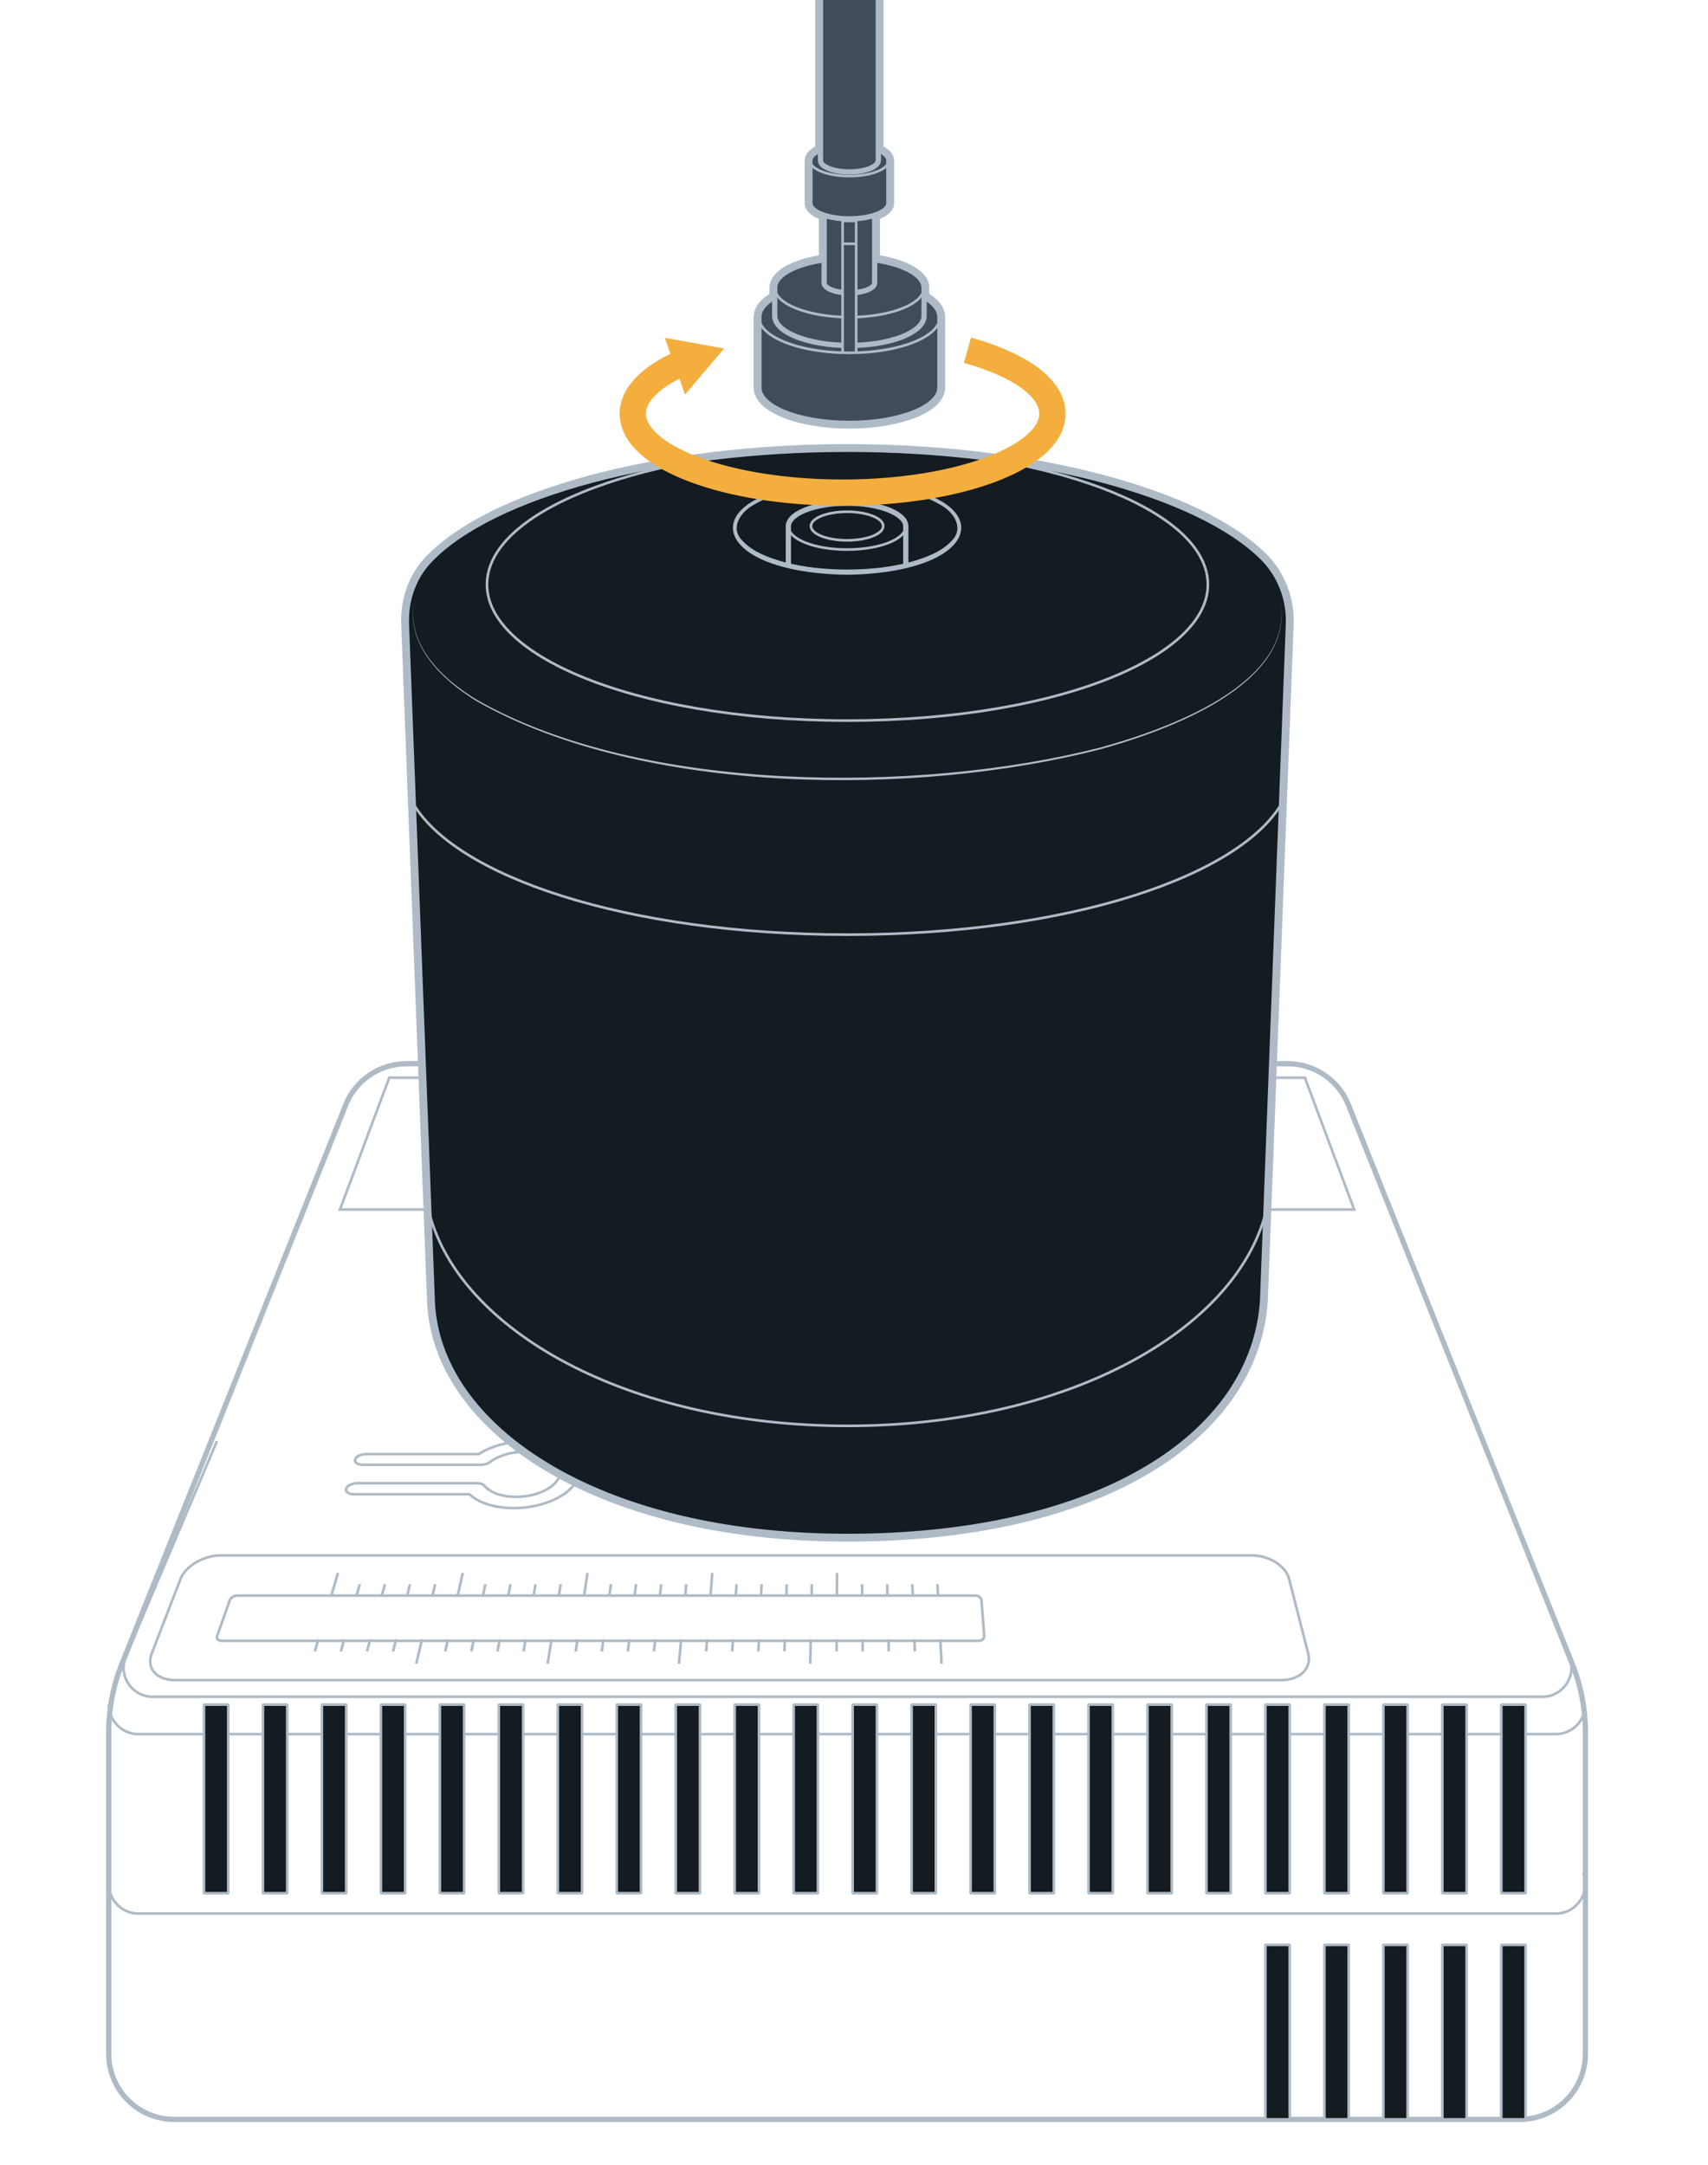 <?xml version="1.0" encoding="UTF-8"?><svg id="uuid-25eeb925-fab1-4996-a5e5-05cfe3774a53" xmlns="http://www.w3.org/2000/svg" width="325" height="411.94" xmlns:xlink="http://www.w3.org/1999/xlink" viewBox="0 0 325 411.94"><defs><clipPath id="uuid-8a747c82-a3b7-40eb-a693-236f7961cfcd"><polygon points="670 246.795 351.696 246.795 357.558 28.702 668.548 23.505 670 246.795" style="fill:none;"/></clipPath></defs><path d="m175.827,56.481v-1.826c-.08-2.412-3.985-4.444-9.394-5.214v-8.395l-.023-.08c1.688-.551,2.756-1.39,2.722-2.331v-8.142c-.023-.758-.781-1.458-2.01-1.975v-61.231h-11.001V28.518c-1.229.517-1.987,1.217-2.01,1.975v8.142c-.035.942,1.034,1.78,2.722,2.331l-.023.08v8.395c-5.409.769-9.313,2.802-9.394,5.214v1.826c-1.86,1.068-2.974,2.366-3.009,3.767v13.425c-.126,3.79,7.579,6.89,17.214,6.89s17.34-3.101,17.226-6.89v-13.425c-.046-1.401-1.16-2.699-3.02-3.767Z" style="fill:none; stroke:#aebbc7; stroke-miterlimit:10; stroke-width:2px;"/><path d="m175.827,56.481v-1.826c-.08-2.412-3.985-4.444-9.394-5.214v-8.395l-.023-.08c1.688-.551,2.756-1.39,2.722-2.331v-8.142c-.023-.758-.781-1.458-2.01-1.975v-61.231h-11.001V28.518c-1.229.517-1.987,1.217-2.01,1.975v8.142c-.035.942,1.034,1.78,2.722,2.331l-.023.08v8.395c-5.409.769-9.313,2.802-9.394,5.214v1.826c-1.86,1.068-2.974,2.366-3.009,3.767v13.425c-.126,3.79,7.579,6.89,17.214,6.89s17.34-3.101,17.226-6.89v-13.425c-.046-1.401-1.16-2.699-3.02-3.767Z" style="fill:#404d59;"/><path d="m167.125-32.712V30.508c.039,1.21-2.424,2.204-5.503,2.204s-5.542-.994-5.503-2.204v-63.221" style="fill:none; stroke:#aebbc7; stroke-miterlimit:10;"/><path d="m156.814,41.049v12.748c-.034,1.058,2.118,1.926,4.808,1.926s4.842-.868,4.808-1.926v-12.748" style="fill:none; stroke:#aebbc7; stroke-miterlimit:10;"/><path d="m169.135,30.498c.053,1.653-3.31,3.009-7.513,3.009s-7.566-1.357-7.513-3.009" style="fill:none; stroke:#aebbc7; stroke-miterlimit:10; stroke-width:.5px;"/><path d="m166.429,49.441c5.414.769,9.322,2.801,9.403,5.214v5.383c.1,3.126-6.258,5.696-14.211,5.696-7.946,0-14.311-2.57-14.205-5.696v-5.383c.081-2.413,3.989-4.445,9.397-5.214" style="fill:none; stroke:#aebbc7; stroke-miterlimit:10;"/><path d="m175.831,54.655c.101,3.125-6.26,5.692-14.208,5.692s-14.309-2.566-14.208-5.692" style="fill:none; stroke:#aebbc7; stroke-miterlimit:10; stroke-width:.5px;"/><path d="m175.832,56.481c1.857,1.069,2.97,2.363,3.014,3.764v13.423c.119,3.789-7.59,6.896-17.224,6.896s-17.343-3.107-17.218-6.896v-13.423c.044-1.401,1.15-2.695,3.014-3.764" style="fill:none; stroke:#aebbc7; stroke-miterlimit:10;"/><polyline points="160.332 67.141 160.332 42.037 162.913 42.037 162.913 67.141" style="fill:#404d59; stroke:#aebbc7; stroke-miterlimit:10; stroke-width:.5px;"/><path d="m167.123,28.516c1.225.519,1.982,1.219,2.013,1.982v8.134c.05,1.657-3.314,3.014-7.515,3.014s-7.565-1.357-7.509-3.014v-8.134c.025-.763.781-1.463,2.007-1.982" style="fill:none; stroke:#aebbc7; stroke-miterlimit:10;"/><line x1="160.332" y1="46.386" x2="162.913" y2="46.386" style="fill:none; stroke:#aebbc7; stroke-miterlimit:10; stroke-width:.5px;"/><path d="m178.843,60.242c.122,3.788-7.587,6.898-17.22,6.898s-17.343-3.11-17.22-6.898" style="fill:none; stroke:#aebbc7; stroke-miterlimit:10; stroke-width:.5px;"/><path d="m23.175,316.68l42.611-106.442c1.893-4.728,6.473-7.828,11.566-7.828h167.66c5.093,0,9.673,3.1,11.566,7.828l42.611,106.442c1.638,4.091,2.479,8.457,2.479,12.864v61.288c0,6.881-5.578,12.459-12.459,12.459H33.154c-6.881,0-12.459-5.578-12.459-12.459v-61.288c0-4.407.842-8.773,2.479-12.864Z" style="fill:none; stroke:#aebbc7; stroke-miterlimit:10;"/><path d="m202.819,267.18v-14.721c-1.708-11.414-20.295-20.001-41.637-20.001s-39.929,8.587-41.637,20.001v14.72" style="fill:none; stroke:#aebbc7; stroke-miterlimit:10;"/><path d="m161.182,229.727c14.478.102,30.131,2.669,41.633,12.137,15.143,13.624,2.38,27.771-12.665,33.273-20.848,7.879-52.964,7.269-70.695-7.449-5.91-5-8.897-13.078-4.688-20.146,8.924-14.078,30.94-17.805,46.414-17.815-14.42.339-29.886,3.17-41.216,12.61-8.542,7.355-8.469,17.354.064,24.705,17.351,14.36,49.376,14.891,69.792,7.25,14.407-5.21,27.151-18.728,12.577-31.956-11.331-9.441-26.796-12.269-41.217-12.608h0Z" style="fill:#aebbc7;"/><path d="m74.064,205.073l-9.375,25.088h58.642c10.248-4.511,23.524-7.218,37.851-7.218s27.602,2.707,37.851,7.218h58.642l-9.375-25.088H74.064Z" style="fill:none; stroke:#aebbc7; stroke-miterlimit:10; stroke-width:.5px;"/><path d="m161.182,241.809c7.116-.225,21.12,2.242,21.769,11.099-.227,6.97-9.437,10.021-15.176,11.035-8.572,1.23-18.354.531-25.331-5.1-6.829-6.121-1.028-12.704,5.829-15.032,4.137-1.523,8.554-2.072,12.909-2.002-6.411.26-13.228,1.523-18.251,5.718-6.31,5.695-.66,11.639,5.593,13.831,8.049,2.886,17.268,2.888,25.317.001,4.097-1.538,9.367-4.96,8.172-9.967-2.662-7.336-13.892-9.325-20.83-9.583h0Z" style="fill:#aebbc7;"/><path d="m172.352,261.935v-9.476c-.127-3.157-5.127-5.664-11.171-5.664s-11.044,2.507-11.171,5.664v9.914" style="fill:none; stroke:#aebbc7; stroke-miterlimit:10;"/><path d="m168.059,252.459c.049,1.98-3.03,3.605-6.877,3.605s-6.926-1.626-6.877-3.605c.048-1.952,3.127-3.514,6.877-3.514s6.829,1.562,6.877,3.514Z" style="fill:none; stroke:#aebbc7; stroke-miterlimit:10; stroke-width:.5px;"/><line x1="154.003" y1="242.456" x2="146.075" y2="233.946" style="fill:none; stroke:#aebbc7; stroke-miterlimit:10; stroke-width:.5px;"/><line x1="168.361" y1="242.456" x2="176.288" y2="233.946" style="fill:none; stroke:#aebbc7; stroke-miterlimit:10; stroke-width:.5px;"/><line x1="170.552" y1="262.518" x2="180.625" y2="273.331" style="fill:none; stroke:#aebbc7; stroke-miterlimit:10; stroke-width:.5px;"/><line x1="151.811" y1="262.518" x2="141.738" y2="273.331" style="fill:none; stroke:#aebbc7; stroke-miterlimit:10; stroke-width:.5px;"/><path d="m238.189,295.97H42.04c-3.291,0-6.731,2-7.697,4.501l-5.479,14.193c-1.067,2.765.918,5.04,4.449,5.04h210.515c3.532,0,5.813-2.275,5.105-5.04l-3.634-14.193c-.64-2.501-3.82-4.501-7.111-4.501Z" style="fill:none; stroke:#aebbc7; stroke-miterlimit:10; stroke-width:.5px;"/><path d="m185.528,303.62H45.19c-.641,0-1.3.397-1.474.887l-2.399,6.792c-.181.512.205.929.862.929h143.981c.657,0,1.158-.416,1.119-.929l-.522-6.792c-.038-.491-.588-.887-1.228-.887Z" style="fill:none; stroke:#aebbc7; stroke-miterlimit:10; stroke-width:.5px;"/><path d="m97.77,286.968c-3.603,0-6.695-.979-8.441-2.634h-21.967c-1.003,0-1.673-.472-1.495-1.052.177-.578,1.128-1.045,2.125-1.045h22.773c.627,0,1.167.188,1.427.497,1.104,1.312,3.353,2.101,6.007,2.101,4.192,0,7.952-1.973,8.375-4.364.417-2.355-2.566-4.244-6.643-4.244-2.581,0-5.098.75-6.743,2.014-.392.301-1.008.484-1.628.484h-22.515c-.985,0-1.645-.455-1.474-1.015.171-.558,1.102-1.008,2.081-1.008h21.43c2.412-1.558,5.791-2.465,9.248-2.465,5.989,0,10.405,2.765,9.831,6.234-.587,3.549-6.152,6.497-12.394,6.497Z" style="fill:none; stroke:#aebbc7; stroke-miterlimit:10; stroke-width:.5px;"/><line x1="63.044" y1="303.62" x2="64.321" y2="299.305" style="fill:none; stroke:#aebbc7; stroke-miterlimit:10; stroke-width:.5px;"/><line x1="67.855" y1="303.62" x2="68.466" y2="301.448" style="fill:none; stroke:#aebbc7; stroke-miterlimit:10; stroke-width:.5px;"/><line x1="72.665" y1="303.62" x2="73.244" y2="301.448" style="fill:none; stroke:#aebbc7; stroke-miterlimit:10; stroke-width:.5px;"/><line x1="77.475" y1="303.62" x2="78.023" y2="301.448" style="fill:none; stroke:#aebbc7; stroke-miterlimit:10; stroke-width:.5px;"/><line x1="82.285" y1="303.62" x2="82.802" y2="301.448" style="fill:none; stroke:#aebbc7; stroke-miterlimit:10; stroke-width:.5px;"/><line x1="87.095" y1="303.62" x2="88.059" y2="299.305" style="fill:none; stroke:#aebbc7; stroke-miterlimit:10; stroke-width:.5px;"/><line x1="91.905" y1="303.62" x2="92.359" y2="301.448" style="fill:none; stroke:#aebbc7; stroke-miterlimit:10; stroke-width:.5px;"/><line x1="96.716" y1="303.62" x2="97.138" y2="301.448" style="fill:none; stroke:#aebbc7; stroke-miterlimit:10; stroke-width:.5px;"/><line x1="101.526" y1="303.62" x2="101.916" y2="301.448" style="fill:none; stroke:#aebbc7; stroke-miterlimit:10; stroke-width:.5px;"/><line x1="106.336" y1="303.62" x2="106.695" y2="301.448" style="fill:none; stroke:#aebbc7; stroke-miterlimit:10; stroke-width:.5px;"/><line x1="111.146" y1="303.62" x2="111.797" y2="299.305" style="fill:none; stroke:#aebbc7; stroke-miterlimit:10; stroke-width:.5px;"/><line x1="115.956" y1="303.62" x2="116.252" y2="301.448" style="fill:none; stroke:#aebbc7; stroke-miterlimit:10; stroke-width:.5px;"/><line x1="120.766" y1="303.62" x2="121.031" y2="301.448" style="fill:none; stroke:#aebbc7; stroke-miterlimit:10; stroke-width:.5px;"/><line x1="125.577" y1="303.62" x2="125.81" y2="301.448" style="fill:none; stroke:#aebbc7; stroke-miterlimit:10; stroke-width:.5px;"/><line x1="130.387" y1="303.62" x2="130.589" y2="301.448" style="fill:none; stroke:#aebbc7; stroke-miterlimit:10; stroke-width:.5px;"/><line x1="135.197" y1="303.62" x2="135.535" y2="299.305" style="fill:none; stroke:#aebbc7; stroke-miterlimit:10; stroke-width:.5px;"/><line x1="140.007" y1="303.62" x2="140.146" y2="301.448" style="fill:none; stroke:#aebbc7; stroke-miterlimit:10; stroke-width:.5px;"/><line x1="144.817" y1="303.62" x2="144.925" y2="301.448" style="fill:none; stroke:#aebbc7; stroke-miterlimit:10; stroke-width:.5px;"/><line x1="149.628" y1="303.62" x2="149.703" y2="301.448" style="fill:none; stroke:#aebbc7; stroke-miterlimit:10; stroke-width:.5px;"/><line x1="154.438" y1="303.62" x2="154.482" y2="301.448" style="fill:none; stroke:#aebbc7; stroke-miterlimit:10; stroke-width:.5px;"/><line x1="159.248" y1="303.62" x2="159.273" y2="299.305" style="fill:none; stroke:#aebbc7; stroke-miterlimit:10; stroke-width:.5px;"/><line x1="164.058" y1="303.62" x2="164.039" y2="301.448" style="fill:none; stroke:#aebbc7; stroke-miterlimit:10; stroke-width:.5px;"/><line x1="168.868" y1="303.62" x2="168.818" y2="301.448" style="fill:none; stroke:#aebbc7; stroke-miterlimit:10; stroke-width:.5px;"/><line x1="173.679" y1="303.62" x2="173.597" y2="301.448" style="fill:none; stroke:#aebbc7; stroke-miterlimit:10; stroke-width:.5px;"/><line x1="178.489" y1="303.62" x2="178.375" y2="301.448" style="fill:none; stroke:#aebbc7; stroke-miterlimit:10; stroke-width:.5px;"/><line x1="178.922" y1="311.929" x2="179.165" y2="316.586" style="fill:none; stroke:#aebbc7; stroke-miterlimit:10; stroke-width:.5px;"/><line x1="173.992" y1="311.929" x2="174.079" y2="314.241" style="fill:none; stroke:#aebbc7; stroke-miterlimit:10; stroke-width:.5px;"/><line x1="169.061" y1="311.929" x2="169.115" y2="314.241" style="fill:none; stroke:#aebbc7; stroke-miterlimit:10; stroke-width:.5px;"/><line x1="164.13" y1="311.929" x2="164.15" y2="314.241" style="fill:none; stroke:#aebbc7; stroke-miterlimit:10; stroke-width:.5px;"/><line x1="159.2" y1="311.929" x2="159.186" y2="314.241" style="fill:none; stroke:#aebbc7; stroke-miterlimit:10; stroke-width:.5px;"/><line x1="154.269" y1="311.929" x2="154.174" y2="316.586" style="fill:none; stroke:#aebbc7; stroke-miterlimit:10; stroke-width:.5px;"/><line x1="149.338" y1="311.929" x2="149.258" y2="314.241" style="fill:none; stroke:#aebbc7; stroke-miterlimit:10; stroke-width:.5px;"/><line x1="144.408" y1="311.929" x2="144.293" y2="314.241" style="fill:none; stroke:#aebbc7; stroke-miterlimit:10; stroke-width:.5px;"/><line x1="139.477" y1="311.929" x2="139.329" y2="314.241" style="fill:none; stroke:#aebbc7; stroke-miterlimit:10; stroke-width:.5px;"/><line x1="134.546" y1="311.929" x2="134.365" y2="314.241" style="fill:none; stroke:#aebbc7; stroke-miterlimit:10; stroke-width:.5px;"/><line x1="129.615" y1="311.929" x2="129.183" y2="316.586" style="fill:none; stroke:#aebbc7; stroke-miterlimit:10; stroke-width:.5px;"/><line x1="124.685" y1="311.929" x2="124.436" y2="314.241" style="fill:none; stroke:#aebbc7; stroke-miterlimit:10; stroke-width:.5px;"/><line x1="119.754" y1="311.929" x2="119.472" y2="314.241" style="fill:none; stroke:#aebbc7; stroke-miterlimit:10; stroke-width:.5px;"/><line x1="114.823" y1="311.929" x2="114.508" y2="314.241" style="fill:none; stroke:#aebbc7; stroke-miterlimit:10; stroke-width:.5px;"/><line x1="109.893" y1="311.929" x2="109.544" y2="314.241" style="fill:none; stroke:#aebbc7; stroke-miterlimit:10; stroke-width:.5px;"/><line x1="104.962" y1="311.929" x2="104.192" y2="316.586" style="fill:none; stroke:#aebbc7; stroke-miterlimit:10; stroke-width:.5px;"/><line x1="100.031" y1="311.929" x2="99.615" y2="314.241" style="fill:none; stroke:#aebbc7; stroke-miterlimit:10; stroke-width:.5px;"/><line x1="95.101" y1="311.929" x2="94.651" y2="314.241" style="fill:none; stroke:#aebbc7; stroke-miterlimit:10; stroke-width:.5px;"/><line x1="90.17" y1="311.929" x2="89.687" y2="314.241" style="fill:none; stroke:#aebbc7; stroke-miterlimit:10; stroke-width:.5px;"/><line x1="85.239" y1="311.929" x2="84.723" y2="314.241" style="fill:none; stroke:#aebbc7; stroke-miterlimit:10; stroke-width:.5px;"/><line x1="80.309" y1="311.929" x2="79.201" y2="316.586" style="fill:none; stroke:#aebbc7; stroke-miterlimit:10; stroke-width:.5px;"/><line x1="75.378" y1="311.929" x2="74.794" y2="314.241" style="fill:none; stroke:#aebbc7; stroke-miterlimit:10; stroke-width:.5px;"/><line x1="70.447" y1="311.929" x2="69.83" y2="314.241" style="fill:none; stroke:#aebbc7; stroke-miterlimit:10; stroke-width:.5px;"/><line x1="65.517" y1="311.929" x2="64.866" y2="314.241" style="fill:none; stroke:#aebbc7; stroke-miterlimit:10; stroke-width:.5px;"/><line x1="60.586" y1="311.929" x2="59.902" y2="314.241" style="fill:none; stroke:#aebbc7; stroke-miterlimit:10; stroke-width:.5px;"/><path d="m172.352,252.459c.13,3.23-4.87,5.904-11.171,5.904s-11.3-2.674-11.171-5.904" style="fill:none; stroke:#aebbc7; stroke-miterlimit:10; stroke-width:.5px;"/><path d="m202.819,252.459c1.861,12.434-16.711,23.36-41.637,23.36s-43.498-10.926-41.637-23.36" style="fill:none; stroke:#aebbc7; stroke-miterlimit:10; stroke-width:.5px;"/><path d="m288.47,289.905l10.154,25.365c1.458,3.641-1.224,7.603-5.146,7.603H29.06c-3.968,0-6.651-4.048-5.105-7.703l17.318-40.933" style="fill:none; stroke:#aebbc7; stroke-miterlimit:10; stroke-width:.5px;"/><path d="m301.257,356.373c1.486,3.713-1.248,7.754-5.248,7.754H26.355c-3.244,0-5.645-2.652-5.659-5.624" style="fill:none; stroke:#aebbc7; stroke-miterlimit:10; stroke-width:.5px;"/><path d="m301.564,325.401c-.494,2.525-2.703,4.579-5.555,4.579H26.355c-3.244,0-5.645-2.652-5.659-5.624" style="fill:none; stroke:#aebbc7; stroke-miterlimit:10; stroke-width:.5px;"/><rect x="38.809" y="324.356" width="4.625" height="35.894" rx=".072" ry=".072" style="fill:#141b21; stroke:#aebbc7; stroke-miterlimit:10; stroke-width:.5px;"/><rect x="50.03" y="324.356" width="4.625" height="35.894" rx=".072" ry=".072" style="fill:#141b21; stroke:#aebbc7; stroke-miterlimit:10; stroke-width:.5px;"/><rect x="61.251" y="324.356" width="4.625" height="35.894" rx=".072" ry=".072" style="fill:#141b21; stroke:#aebbc7; stroke-miterlimit:10; stroke-width:.5px;"/><rect x="72.472" y="324.356" width="4.625" height="35.894" rx=".072" ry=".072" style="fill:#141b21; stroke:#aebbc7; stroke-miterlimit:10; stroke-width:.5px;"/><rect x="83.693" y="324.356" width="4.625" height="35.894" rx=".072" ry=".072" style="fill:#141b21; stroke:#aebbc7; stroke-miterlimit:10; stroke-width:.5px;"/><rect x="94.913" y="324.356" width="4.625" height="35.894" rx=".072" ry=".072" style="fill:#141b21; stroke:#aebbc7; stroke-miterlimit:10; stroke-width:.5px;"/><rect x="106.134" y="324.356" width="4.625" height="35.894" rx=".072" ry=".072" style="fill:#141b21; stroke:#aebbc7; stroke-miterlimit:10; stroke-width:.5px;"/><rect x="117.355" y="324.356" width="4.625" height="35.894" rx=".072" ry=".072" style="fill:#141b21; stroke:#aebbc7; stroke-miterlimit:10; stroke-width:.5px;"/><rect x="128.576" y="324.356" width="4.625" height="35.894" rx=".072" ry=".072" style="fill:#141b21; stroke:#aebbc7; stroke-miterlimit:10; stroke-width:.5px;"/><rect x="139.797" y="324.356" width="4.625" height="35.894" rx=".072" ry=".072" style="fill:#141b21; stroke:#aebbc7; stroke-miterlimit:10; stroke-width:.5px;"/><rect x="151.018" y="324.356" width="4.625" height="35.894" rx=".072" ry=".072" style="fill:#141b21; stroke:#aebbc7; stroke-miterlimit:10; stroke-width:.5px;"/><rect x="162.239" y="324.356" width="4.625" height="35.894" rx=".072" ry=".072" style="fill:#141b21; stroke:#aebbc7; stroke-miterlimit:10; stroke-width:.5px;"/><rect x="173.459" y="324.356" width="4.625" height="35.894" rx=".072" ry=".072" style="fill:#141b21; stroke:#aebbc7; stroke-miterlimit:10; stroke-width:.5px;"/><rect x="184.68" y="324.356" width="4.625" height="35.894" rx=".072" ry=".072" style="fill:#141b21; stroke:#aebbc7; stroke-miterlimit:10; stroke-width:.5px;"/><rect x="195.901" y="324.356" width="4.625" height="35.894" rx=".072" ry=".072" style="fill:#141b21; stroke:#aebbc7; stroke-miterlimit:10; stroke-width:.5px;"/><rect x="207.122" y="324.356" width="4.625" height="35.894" rx=".072" ry=".072" style="fill:#141b21; stroke:#aebbc7; stroke-miterlimit:10; stroke-width:.5px;"/><rect x="218.343" y="324.356" width="4.625" height="35.894" rx=".072" ry=".072" style="fill:#141b21; stroke:#aebbc7; stroke-miterlimit:10; stroke-width:.5px;"/><rect x="229.564" y="324.356" width="4.625" height="35.894" rx=".072" ry=".072" style="fill:#141b21; stroke:#aebbc7; stroke-miterlimit:10; stroke-width:.5px;"/><rect x="240.785" y="324.356" width="4.625" height="35.894" rx=".072" ry=".072" style="fill:#141b21; stroke:#aebbc7; stroke-miterlimit:10; stroke-width:.5px;"/><rect x="252.006" y="324.356" width="4.625" height="35.894" rx=".072" ry=".072" style="fill:#141b21; stroke:#aebbc7; stroke-miterlimit:10; stroke-width:.5px;"/><rect x="263.226" y="324.356" width="4.625" height="35.894" rx=".072" ry=".072" style="fill:#141b21; stroke:#aebbc7; stroke-miterlimit:10; stroke-width:.5px;"/><rect x="274.447" y="324.356" width="4.625" height="35.894" rx=".072" ry=".072" style="fill:#141b21; stroke:#aebbc7; stroke-miterlimit:10; stroke-width:.5px;"/><rect x="285.668" y="324.356" width="4.625" height="35.894" rx=".072" ry=".072" style="fill:#141b21; stroke:#aebbc7; stroke-miterlimit:10; stroke-width:.5px;"/><rect x="240.785" y="370.078" width="4.625" height="33.212" rx=".069" ry=".069" style="fill:#141b21; stroke:#aebbc7; stroke-miterlimit:10; stroke-width:.5px;"/><rect x="252.006" y="370.078" width="4.625" height="33.212" rx=".069" ry=".069" style="fill:#141b21; stroke:#aebbc7; stroke-miterlimit:10; stroke-width:.5px;"/><rect x="263.226" y="370.078" width="4.625" height="33.212" rx=".069" ry=".069" style="fill:#141b21; stroke:#aebbc7; stroke-miterlimit:10; stroke-width:.5px;"/><rect x="274.447" y="370.078" width="4.625" height="33.212" rx=".069" ry=".069" style="fill:#141b21; stroke:#aebbc7; stroke-miterlimit:10; stroke-width:.5px;"/><rect x="285.668" y="370.078" width="4.625" height="33.212" rx=".069" ry=".069" style="fill:#141b21; stroke:#aebbc7; stroke-miterlimit:10; stroke-width:.5px;"/><path d="m161.249,85.251c35.093,0,66.713,8.381,79.114,20.626,3.426,3.383,5.231,8.072,5.048,12.883l-4.919,128.825c-1.769,25.759-31.204,45.019-79.243,45.019s-78.335-21.042-79.243-45.019l-4.92-128.852c-.172-4.514,1.349-8.99,4.464-12.261,11.967-12.568,44.04-21.221,79.698-21.221" style="fill:#141b21; stroke:#aebbc7; stroke-miterlimit:10; stroke-width:1.5px;"/><path d="m161.182,91.928c29.068-.063,28.853,16.974,0,17.448-28.862-.473-29.062-17.517 0-17.448-6.037.251-12.368,1.041-17.678,4.081-2.528,1.361-4.707,4.404-2.23,6.887,2.038,2.2,5.019,3.22,7.863,4.049,3.913,1.034,7.988,1.421,12.044,1.433,4.056-.01,8.132-.398,12.045-1.432,2.846-.828,5.824-1.851,7.865-4.048,2.47-2.484.308-5.527-2.231-6.89-5.31-3.04-11.641-3.829-17.678-4.08h0Z" style="fill:#aebbc7;"/><path d="m172.352,107.305v-7.24c-.127-2.412-5.127-4.328-11.171-4.328s-11.044,1.915-11.171,4.328v7.575" style="fill:none; stroke:#aebbc7; stroke-miterlimit:10;"/><path d="m168.059,100.065c.049,1.513-3.03,2.755-6.877,2.755s-6.926-1.242-6.877-2.755c.048-1.491,3.127-2.685,6.877-2.685s6.829,1.194,6.877,2.685Z" style="fill:none; stroke:#aebbc7; stroke-miterlimit:10; stroke-width:.5px;"/><path d="m172.352,100.065c.13,2.468-4.87,4.511-11.171,4.511s-11.3-2.043-11.171-4.511" style="fill:none; stroke:#aebbc7; stroke-miterlimit:10; stroke-width:.5px;"/><path d="m240.902,230.47v.013c-5.627,22.675-37.885,40.841-79.651,40.841-41.801,0-74.07-18.192-79.663-40.894v-.013" style="fill:none; stroke:#aebbc7; stroke-miterlimit:10; stroke-width:.5px;"/><path d="m92.943,108.877c3.199-13.544,33.664-23.626,68.306-23.626" style="fill:none; stroke:#aebbc7; stroke-miterlimit:10; stroke-width:.5px;"/><path d="m229.555,108.877c3.53,14.944-26.897,28.241-68.306,28.241s-71.836-13.297-68.306-28.241" style="fill:none; stroke:#aebbc7; stroke-miterlimit:10; stroke-width:.5px;"/><path d="m161.249,85.251c34.642,0,65.107,10.082,68.306,23.626" style="fill:none; stroke:#aebbc7; stroke-miterlimit:10; stroke-width:.5px;"/><path d="m78.372,152.469c7.855,14.24,40.767,25.379,82.879,25.379s75.023-11.151,82.879-25.379" style="fill:none; stroke:#aebbc7; stroke-miterlimit:10; stroke-width:.5px;"/><path d="m243.633,114.11c3.108,16.29-21.995,25.085-34.294,28.48-34.722,8.974-86.853,8.909-118.563-9.126-6.596-4.009-13.865-10.89-11.871-19.354-1.897,8.453,5.391,15.215,12,19.145,31.255,17.754,84.04,17.752,118.348,9.016,12.251-3.348,37.352-12.015,34.38-28.16h0Z" style="fill:#aebbc7;"/><path d="m184.094,66.641c9.807,2.738,16.163,7.127,16.163,12.076,0,8.298-17.875,15.025-39.925,15.025s-39.925-6.727-39.925-15.025c0-3.719,3.591-7.123,9.539-9.747" style="fill:none; stroke:#f4ae3d; stroke-miterlimit:10; stroke-width:5px;"/><polygon points="130.357 75.07 137.768 66.32 126.484 64.276 130.357 75.07" style="fill:#f4ae3d;"/><g style="clip-path:url(#uuid-8a747c82-a3b7-40eb-a693-236f7961cfcd);"><ellipse cx="325.857" cy="276.55" rx="141.664" ry="187.792" transform="translate(-99.328 233.188) rotate(-34.498)" style="fill:none; stroke:#687581; stroke-miterlimit:10; stroke-width:.5px;"/><path d="m185.49,373.013c-68.94-100.317-63.48-223.799,12.196-275.805,75.676-52.006,192.91-12.842,261.85,87.475,68.94,100.317,63.48,223.799-12.196,275.805-75.676,52.006-192.91,12.842-261.85-87.475" style="fill:none; stroke:#687581; stroke-miterlimit:10; stroke-width:.5px;"/><ellipse cx="330.362" cy="273.454" rx="192.185" ry="254.764" transform="translate(-96.782 235.195) rotate(-34.498)" style="fill:none; stroke:#687581; stroke-miterlimit:10; stroke-width:.5px;"/><path d="m51.943,464.79C-8.244,377.262-45.761,272.485-45.81,165.682-46.736,59.869-3.792-50.945,86.095-111.639c137.426-95.089,323.685-44.116,443.367,56.82,142.044,117.855,232.157,311.213,197.249,496.443-32.934,172.164-181.148,274.049-353.721,242.973-132.034-23.389-246.184-110.775-321.047-219.807,74.969,108.877,189.206,195.967,321.139,219.277,172.176,30.904,320.072-70.704,352.851-242.598,34.758-184.95-55.388-377.81-197.05-495.584-119.355-100.765-305.252-151.809-442.413-56.977C-3.288-50.531-46.168,60.041-45.323,165.683c-.116,106.727,37.243,211.535,97.266,299.106h0Z" style="fill:#687581;"/><ellipse cx="331.877" cy="272.413" rx="424.135" ry="544.659" transform="translate(-95.927 235.87) rotate(-34.498)" style="fill:none; stroke:#687581; stroke-miterlimit:10; stroke-width:.5px;"/><ellipse cx="364.338" cy="250.105" rx="521.905" ry="670.212" transform="translate(-77.584 250.332) rotate(-34.498)" style="fill:none; stroke:#687581; stroke-miterlimit:10; stroke-width:.5px;"/><path d="m-33.019-359.099C-290.745-181.984-315.293,229.894-87.848,560.857c227.445,330.963,620.753,455.682,878.479,278.567l173.953-119.544c257.726-177.115,282.274-588.993,54.83-919.956-227.445-330.963-620.753-455.682-878.479-278.567l-173.953,119.544Z" style="fill:none; stroke:#687581; stroke-miterlimit:10;"/><ellipse cx="361.324" cy="252.176" rx="325.8" ry="418.381" transform="translate(-79.287 248.989) rotate(-34.498)" style="fill:none; stroke:#687581; stroke-miterlimit:10; stroke-width:.5px;"/><path d="m-33.019-359.099c257.726-177.115,651.035-52.396,878.479,278.567,227.445,330.963,202.897,742.841-54.83,919.956" style="fill:none; stroke:#687581; stroke-miterlimit:10; stroke-width:.5px;"/><path d="m322.552,201.699c-14.801-14.479-20.772-41.196-4.717-56.977,7.653-7.554,19.064-10.246,29.508-8.581,26.176,3.828,47.839,32.155,40.188,58.41-2.969,10.274-11.543,18.571-21.908,21.185-15.561,4.178-32.275-2.749-43.071-14.038,10.953,11.085,27.526,17.622,42.918,13.478,10.148-2.623,18.489-10.763,21.344-20.844,7.333-25.761-14.05-53.415-39.596-57.371-10.223-1.683-21.386.88-28.921,8.235-15.831,15.481-10.129,41.966,4.255,56.501h0Z" style="fill:#687581;"/><path d="m272.982,406.638c-11.034-9.001-22.001-24.546-15.877-39.23,4.949-10.555,18.374-12.252,28.584-9.751,16.701,4.021,31.889,15.992,38.385,32.072,5.466,13.7.052,27.529-15.524,29.442-12.979,1.471-25.769-4.447-35.568-12.534,9.916,7.869,22.661,13.448,35.483,11.908,14.999-1.995,20.073-15.296,14.758-28.492-6.414-15.685-21.414-27.508-37.734-31.511-9.875-2.433-22.855-.948-27.755,9.167-6.133,14.199,4.618,29.939,15.248,38.929h0Z" style="fill:#687581;"/><path d="m322.635,390.135c-4.4,3.629-8.825,7.225-13.283,10.78-5.542.872-11.091,1.695-16.644,2.49-4.021-3.295-11.898-9.837-15.866-13.193,0,0-.175-.147-.175-.147l.011-.224c.177-3.904.564-11.612.796-15.513,3.469-3.15,8.525-7.475,12.104-10.596-3.378,3.306-8.165,7.813-11.555,10.999,0,0,.108-.231.108-.231l-.24,7.692-.3,7.689-.164-.371,7.882,6.498,7.828,6.563-.357-.101c5.459-.761,10.923-1.494,16.392-2.181,3.711-3.009,9.143-6.904,13.463-10.154h0Z" style="fill:#687581;"/><path d="m309.217,400.61c.082-3.84.315-11.549.452-15.385,0,0,.076.172.076.172-5.259-4.327-10.501-8.673-15.712-13.058-4.524.834-11.042,1.449-16.235,2.147,5.473-.891,10.952-1.737,16.437-2.543,5.288,4.343,10.543,8.725,15.782,13.127l.082.069-.005.104c-.195,3.827-.628,11.543-.877,15.367h0Z" style="fill:#687581;"/><path d="m184.749,292.354c-6.405-12.658-10.122-31.432,1.447-42.297,8.813-7.63,21.768-3.722,30.079,2.715,13.623,10.465,22.632,27.577,22.027,44.909-.577,14.739-11.147,25.172-26.155,20.586-12.455-3.934-21.734-14.54-27.398-25.913,5.86,11.221,15.235,21.5,27.576,25.307,14.514,4.276,24.558-5.812,25.068-20.03.518-16.938-8.379-33.838-21.661-44.132-8.032-6.238-20.495-10.159-29.084-2.911-11.364,10.423-7.954,29.28-1.899,41.765h0Z" style="fill:#687581;"/><path d="m236.822,297.467c-5.495,1.527-11.001,3.012-16.518,4.448-5.418-1.457-10.822-2.961-16.218-4.493-2.333-4.645-6.87-13.825-9.131-18.504,0,0-.1-.205-.1-.205l.101-.201c1.749-3.495,5.237-10.38,7.035-13.849,4.45-1.467,10.828-3.363,15.366-4.759-4.431,1.647-10.636,3.818-15.028,5.35,0,0,.193-.167.193-.167l-3.347,6.929-3.401,6.903.001-.406,4.559,9.141,4.483,9.179-.285-.238c5.297,1.525,10.586,3.076,15.863,4.673,4.614-1.24,11.16-2.59,16.428-3.803h0Z" style="fill:#687581;"/><path d="m220.305,301.58c1.637-3.475,4.983-10.423,6.669-13.872,0,0-0.0.189-0.0.189-3.045-6.091-6.067-12.194-9.045-18.319-4.473-1.078-10.677-3.166-15.706-4.64,5.362,1.411,10.712,2.867,16.051,4.361,3.065,6.118,6.084,12.258,9.081,18.41l.047.096-.047.092c-1.734,3.417-5.268,10.29-7.049,13.682h0Z" style="fill:#687581;"/><path d="m213.376,180.593c-3.118-13.354-2.561-28.548,5.135-40.339,9.299-13.952,25.111-13.18,35.982-1.457,15.209,16.439,19.427,46.023,7.088,65.153-5.184,8.081-15.184,12.608-24.469,9.07-13.346-5.1-20.692-19.239-23.736-32.427,3.265,13.067,10.757,26.878,23.944,31.831,9.031,3.326,18.524-1.122,23.547-8.961,12.012-18.739,7.747-47.925-7.031-64.04-10.463-11.35-25.683-12.243-34.805,1.185-7.69,11.624-8.525,26.619-5.655,39.984h0Z" style="fill:#687581;"/><path d="m265.488,191.516c-5.977,1.137-11.96,2.235-17.952,3.282-5.195-2.195-10.378-4.418-15.544-6.68-1.267-5.44-3.703-16.158-4.9-21.612,0,0-.045-.202-.045-.202l.118-.166c2.586-3.661,7.828-11.017,10.459-14.645,0,0,.075-.105.075-.105l.117-.027c4.859-1.188,11.853-2.682,16.799-3.794-4.586,1.168-12.711,3.61-16.447,4.309,0-0-5.099,7.414-5.099,7.414l-5.148,7.38.073-.368,2.451,10.688,2.378,10.705-.259-.315c5.061,2.229,10.106,4.497,15.139,6.791,4.99-.94,12.087-1.801,17.785-2.654h0Z" style="fill:#687581;"/><path d="m247.574,194.464c3.261-4.697,7.065-10.629,10.141-14.672-1.652-7.121-3.257-14.253-4.835-21.391l.122.148-7.565-3.406-7.541-3.459,7.65,3.211,7.627,3.264c.113.047.096.028.122.148,1.655,7.154,3.284,14.314,4.864,21.485-3.494,4.915-7.021,9.807-10.585,14.673h0Z" style="fill:#687581;"/><path d="m78.042,264.736s8.346,9.944,11.23,19.372c2.884,9.428,23.483,71.556,56.033,112.46,0,0,5.216,8.854,3.406,16.299" style="fill:none; stroke:#687581; stroke-miterlimit:10;"/><path d="m582.803,542.9c-129.398,88.917-326.84,26.316-441.036-139.841C27.593,236.915,39.904,30.137,169.302-58.78c125.374-86.185,314.711-30.026,430.199,124.778l.143.218c.668.871,1.336,1.741,1.953,2.642,2.974,3.991,5.854,8.079,8.705,12.212.061.102.113.167.173.269l.022.014c.67.966,1.325,1.954,1.98,2.942,111.851,165.594,98.852,370.261-29.674,458.605Z" style="fill:none; stroke:#687581; stroke-miterlimit:10;"/></g></svg>